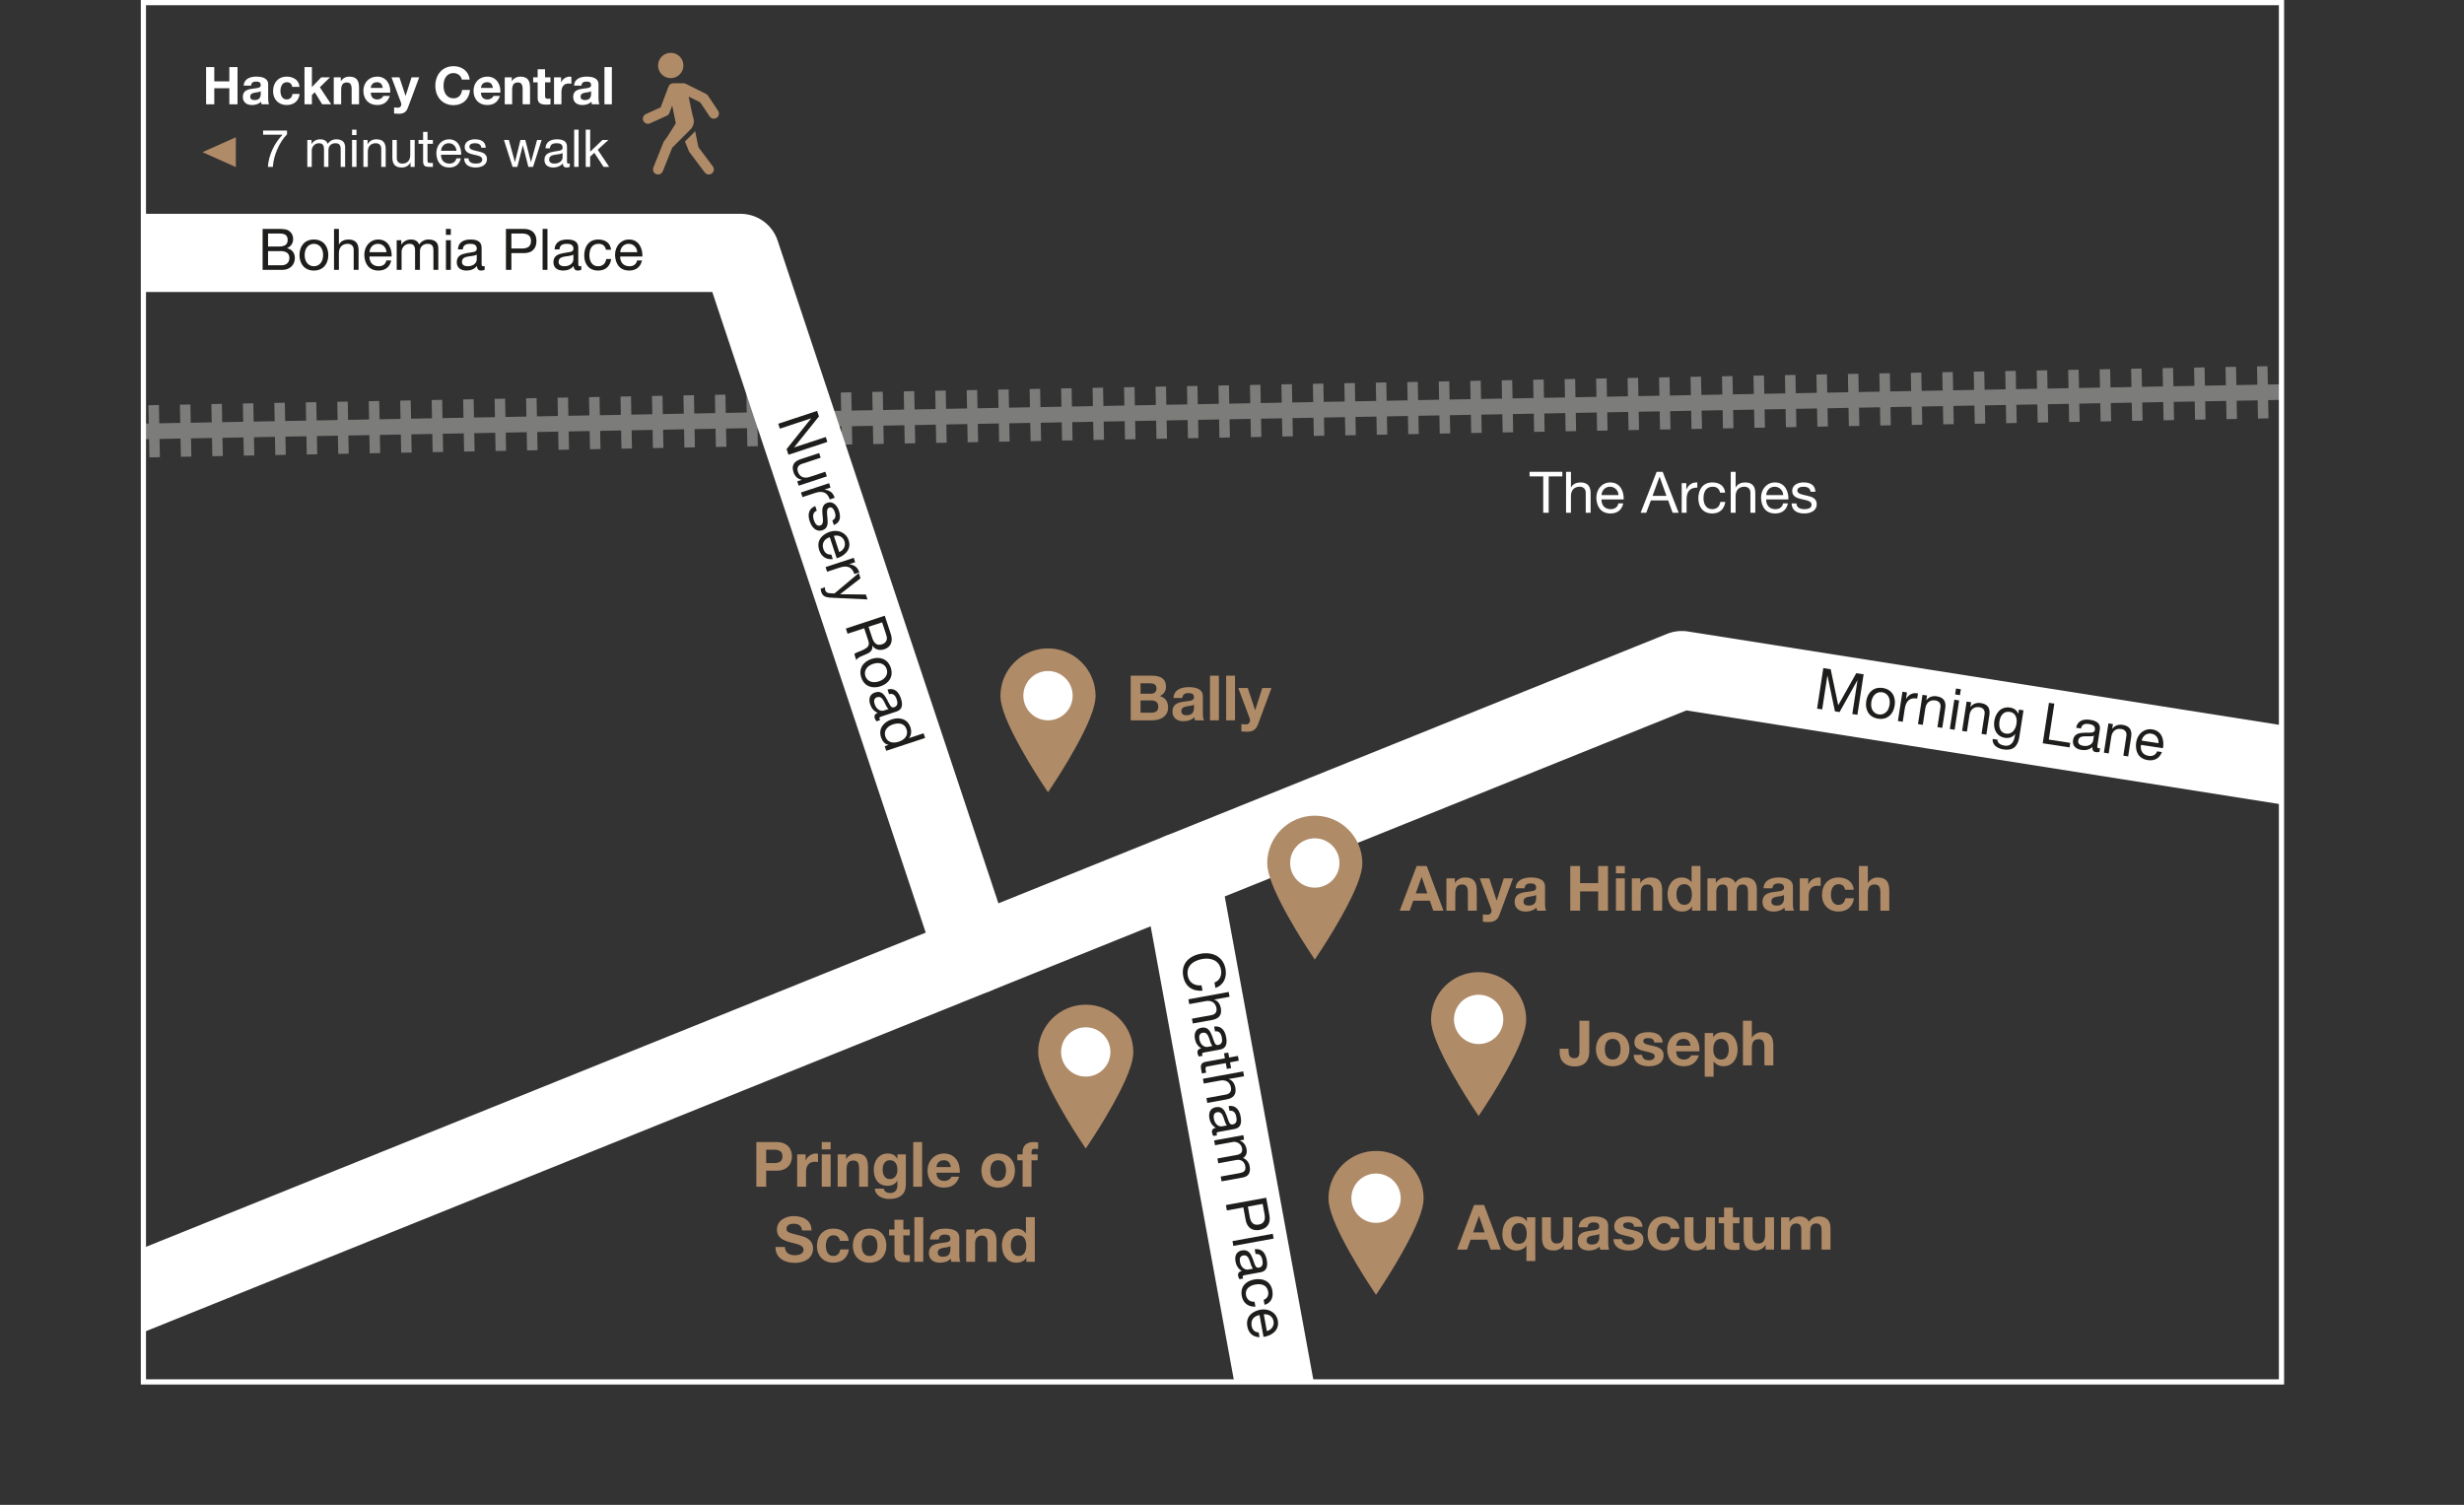<?xml version="1.0" encoding="utf-8"?>
<!-- Generator: Adobe Illustrator 16.0.4, SVG Export Plug-In . SVG Version: 6.00 Build 0)  -->
<!DOCTYPE svg PUBLIC "-//W3C//DTD SVG 1.1//EN" "http://www.w3.org/Graphics/SVG/1.1/DTD/svg11.dtd">
<svg version="1.1" id="Layer_1" xmlns="http://www.w3.org/2000/svg" xmlns:xlink="http://www.w3.org/1999/xlink" x="0px" y="0px"
	 width="472.5px" height="288.58px" viewBox="65.5 303.39 472.5 288.58" enable-background="new 65.5 303.39 472.5 288.58"
	 xml:space="preserve">
<rect x="65.5" y="303.39" width="472.5" height="288.58" fill="#333333" stroke="none"/>
<g id="Map">
	<g>
		<g>
			<defs>
				<rect id="SVGID_2_" x="93" y="303.89" width="410" height="264.5"/>
			</defs>
			<clipPath id="SVGID_3_">
				<use xlink:href="#SVGID_2_"  overflow="visible"/>
			</clipPath>
			<g clip-path="url(#SVGID_3_)">
				<g>
					<line fill="none" stroke="#7C7C7B" stroke-width="10" stroke-miterlimit="10" x1="83" y1="386.303" x2="84" y2="386.284"/>
					
						<line fill="none" stroke="#7C7C7B" stroke-width="10" stroke-miterlimit="10" stroke-dasharray="2.012,4.024" x1="88.022" y1="386.21" x2="514.488" y2="378.358"/>
					
						<line fill="none" stroke="#7C7C7B" stroke-width="10" stroke-miterlimit="10" x1="516.5" y1="378.321" x2="517.5" y2="378.303"/>
				</g>
			</g>
		</g>
		<g>
			<defs>
				<rect id="SVGID_4_" x="93" y="303.89" width="410" height="264.5"/>
			</defs>
			<clipPath id="SVGID_5_">
				<use xlink:href="#SVGID_4_"  overflow="visible"/>
			</clipPath>
			
				<line clip-path="url(#SVGID_5_)" fill="none" stroke="#7C7C7B" stroke-width="3" stroke-linecap="round" stroke-linejoin="round" stroke-miterlimit="10" x1="83" y1="386.303" x2="517.5" y2="378.303"/>
		</g>
		<g>
			<defs>
				<rect id="SVGID_6_" x="93" y="303.89" width="410" height="264.5"/>
			</defs>
			<clipPath id="SVGID_7_">
				<use xlink:href="#SVGID_6_"  overflow="visible"/>
			</clipPath>
			
				<polyline clip-path="url(#SVGID_7_)" fill="none" stroke="#FFFFFF" stroke-width="15" stroke-linecap="round" stroke-linejoin="round" stroke-miterlimit="10" points="
				86.5,553.39 388,431.89 530.5,454.39 			"/>
		</g>
		<g>
			<defs>
				<rect id="SVGID_8_" x="93" y="303.89" width="410" height="264.5"/>
			</defs>
			<clipPath id="SVGID_9_">
				<use xlink:href="#SVGID_8_"  overflow="visible"/>
			</clipPath>
			
				<polyline clip-path="url(#SVGID_9_)" fill="none" stroke="#FFFFFF" stroke-width="15" stroke-linecap="round" stroke-linejoin="round" stroke-miterlimit="10" points="
				252.363,486.55 207.5,351.89 73,351.889 			"/>
		</g>
		<g>
			<defs>
				<rect id="SVGID_10_" x="93" y="303.89" width="410" height="264.5"/>
			</defs>
			<clipPath id="SVGID_11_">
				<use xlink:href="#SVGID_10_"  overflow="visible"/>
			</clipPath>
			
				<line clip-path="url(#SVGID_11_)" fill="none" stroke="#FFFFFF" stroke-width="15" stroke-linecap="round" stroke-linejoin="round" stroke-miterlimit="10" x1="291.874" y1="470.626" x2="312.747" y2="584.47"/>
		</g>
		<g>
			<rect id="SVGID_1_" x="93" y="303.89" fill="none" stroke="#FFFFFF" stroke-miterlimit="10" width="410" height="264.5"/>
		</g>
	</g>
</g>
<g id="Labels">
	<g>
		<path fill="#1D1D1B" d="M115.858,347.285h2.851c0.691,0,1.604,0,2.079,0.286c0.517,0.309,0.924,0.869,0.924,1.64
			c0,0.836-0.44,1.463-1.166,1.76v0.022c0.968,0.198,1.496,0.924,1.496,1.893c0,1.154-0.825,2.255-2.389,2.255h-3.795V347.285z
			 M116.903,350.663h2.091c1.188,0,1.673-0.429,1.673-1.254c0-1.09-0.771-1.243-1.673-1.243h-2.091V350.663z M116.903,354.26h2.618
			c0.902,0,1.476-0.551,1.476-1.408c0-1.023-0.825-1.31-1.705-1.31h-2.389V354.26z"/>
		<path fill="#1D1D1B" d="M125.692,349.32c1.806,0,2.763,1.31,2.763,2.981c0,1.662-0.957,2.971-2.763,2.971
			c-1.804,0-2.761-1.309-2.761-2.971C122.932,350.629,123.889,349.32,125.692,349.32z M125.692,354.447
			c0.979,0,1.771-0.77,1.771-2.146c0-1.386-0.792-2.156-1.771-2.156c-0.979,0-1.771,0.771-1.771,2.156
			C123.921,353.677,124.714,354.447,125.692,354.447z"/>
		<path fill="#1D1D1B" d="M129.553,347.285h0.936v3.004h0.021c0.309-0.683,1.111-0.969,1.793-0.969c1.497,0,1.959,0.858,1.959,2.08
			v3.74h-0.936v-3.851c0-0.693-0.44-1.145-1.155-1.145c-1.133,0-1.684,0.76-1.684,1.782v3.213h-0.936L129.553,347.285
			L129.553,347.285z"/>
		<path fill="#1D1D1B" d="M140.521,353.335c-0.253,1.255-1.154,1.937-2.432,1.937c-1.814,0-2.673-1.254-2.729-2.992
			c0-1.705,1.122-2.96,2.674-2.96c2.014,0,2.63,1.882,2.573,3.257h-4.258c-0.032,0.99,0.528,1.87,1.771,1.87
			c0.771,0,1.31-0.374,1.475-1.111L140.521,353.335L140.521,353.335z M139.618,351.751c-0.044-0.891-0.716-1.606-1.64-1.606
			c-0.979,0-1.562,0.737-1.629,1.606H139.618z"/>
		<path fill="#1D1D1B" d="M141.576,349.453h0.88v0.836h0.021c0.418-0.639,1.057-0.969,1.837-0.969c0.693,0,1.331,0.275,1.562,0.969
			c0.385-0.605,1.056-0.969,1.782-0.969c1.133,0,1.893,0.474,1.893,1.65v4.17h-0.936v-3.729c0-0.704-0.188-1.266-1.102-1.266
			c-0.901,0-1.483,0.572-1.483,1.452v3.543h-0.937v-3.729c0-0.737-0.231-1.266-1.067-1.266c-1.11,0-1.518,1.023-1.518,1.452v3.543
			h-0.936v-5.687H141.576z"/>
		<path fill="#1D1D1B" d="M151.949,348.429h-0.937v-1.145h0.937V348.429z M151.014,349.453h0.937v5.688h-0.937V349.453z"/>
		<path fill="#1D1D1B" d="M158.439,355.118c-0.165,0.1-0.374,0.154-0.672,0.154c-0.482,0-0.792-0.264-0.792-0.88
			c-0.517,0.605-1.21,0.88-2.002,0.88c-1.034,0-1.881-0.462-1.881-1.595c0-1.287,0.957-1.562,1.925-1.75
			c1.034-0.197,1.914-0.132,1.914-0.836c0-0.813-0.671-0.946-1.265-0.946c-0.792,0-1.375,0.242-1.42,1.078h-0.936
			c0.056-1.408,1.146-1.903,2.409-1.903c1.023,0,2.135,0.231,2.135,1.562v2.927c0,0.439,0,0.638,0.297,0.638
			c0.077,0,0.165-0.011,0.286-0.055L158.439,355.118L158.439,355.118z M156.921,352.203c-0.363,0.264-1.067,0.275-1.694,0.385
			c-0.616,0.11-1.145,0.33-1.145,1.023c0,0.616,0.527,0.836,1.101,0.836c1.232,0,1.738-0.77,1.738-1.287V352.203z"/>
		<path fill="#1D1D1B" d="M162.52,347.285h3.443c1.562,0,2.409,0.869,2.409,2.321s-0.848,2.333-2.409,2.321h-2.398v3.213h-1.045
			V347.285z M163.564,351.047h2.046c1.179,0.011,1.718-0.506,1.718-1.441s-0.539-1.44-1.718-1.44h-2.046V351.047z"/>
		<path fill="#1D1D1B" d="M169.548,347.285h0.936v7.855h-0.936V347.285z"/>
		<path fill="#1D1D1B" d="M176.975,355.118c-0.165,0.1-0.374,0.154-0.672,0.154c-0.483,0-0.792-0.264-0.792-0.88
			c-0.517,0.605-1.21,0.88-2.002,0.88c-1.034,0-1.881-0.462-1.881-1.595c0-1.287,0.957-1.562,1.925-1.75
			c1.034-0.197,1.914-0.132,1.914-0.836c0-0.813-0.671-0.946-1.265-0.946c-0.792,0-1.375,0.242-1.42,1.078h-0.936
			c0.055-1.408,1.146-1.903,2.409-1.903c1.022,0,2.135,0.231,2.135,1.562v2.927c0,0.439,0,0.638,0.297,0.638
			c0.077,0,0.165-0.011,0.286-0.055L176.975,355.118L176.975,355.118z M175.456,352.203c-0.363,0.264-1.067,0.275-1.694,0.385
			c-0.616,0.11-1.145,0.33-1.145,1.023c0,0.616,0.527,0.836,1.101,0.836c1.232,0,1.738-0.77,1.738-1.287V352.203z"/>
		<path fill="#1D1D1B" d="M181.703,351.279c-0.144-0.715-0.639-1.134-1.408-1.134c-1.354,0-1.771,1.067-1.771,2.223
			c0,1.045,0.475,2.079,1.662,2.079c0.901,0,1.44-0.527,1.562-1.386h0.957c-0.209,1.386-1.078,2.211-2.509,2.211
			c-1.737,0-2.661-1.21-2.661-2.904c0-1.705,0.88-3.048,2.684-3.048c1.287,0,2.321,0.605,2.454,1.959H181.703L181.703,351.279z"/>
		<path fill="#1D1D1B" d="M188.601,353.335c-0.253,1.255-1.155,1.937-2.432,1.937c-1.814,0-2.673-1.254-2.729-2.992
			c0-1.705,1.122-2.96,2.673-2.96c2.015,0,2.631,1.882,2.574,3.257h-4.258c-0.032,0.99,0.528,1.87,1.771,1.87
			c0.771,0,1.31-0.374,1.475-1.111L188.601,353.335L188.601,353.335z M187.698,351.751c-0.044-0.891-0.715-1.606-1.639-1.606
			c-0.979,0-1.562,0.737-1.629,1.606H187.698z"/>
	</g>
	<g>
		<path fill="#1D1D1B" d="M222.193,382.187l0.35,1.055l-4.752,5.926l0.007,0.021l6.049-1.997l0.312,0.939l-7.46,2.463l-0.358-1.086
			l4.698-5.873l-0.008-0.021l-5.984,1.977l-0.312-0.94L222.193,382.187z"/>
		<path fill="#1D1D1B" d="M218.657,396.527l-0.276-0.837l0.855-0.282l-0.006-0.021c-0.793-0.156-1.307-0.658-1.562-1.432
			c-0.469-1.42,0.202-2.128,1.359-2.511l3.553-1.173l0.294,0.889l-3.656,1.207c-0.658,0.217-0.948,0.776-0.724,1.455
			c0.354,1.076,1.249,1.36,2.22,1.04l3.05-1.008l0.293,0.889L218.657,396.527z"/>
		<path fill="#1D1D1B" d="M224.488,396.048l0.276,0.835l-1.139,0.377l0.007,0.021c1.009,0.142,1.634,0.596,1.92,1.566l-0.939,0.311
			c-0.473-1.431-1.46-1.684-2.828-1.231l-2.402,0.793l-0.293-0.889L224.488,396.048z"/>
		<path fill="#1D1D1B" d="M222.128,401.323c-0.783,0.294-0.807,1.065-0.564,1.797c0.184,0.554,0.558,1.265,1.235,1.04
			c0.688-0.228,0.515-1.143,0.42-2.097c-0.091-0.942-0.092-1.928,0.942-2.269c1.086-0.359,1.892,0.568,2.2,1.508
			c0.395,1.192,0.331,2.267-0.961,2.774l-0.293-0.888c0.669-0.29,0.689-0.969,0.496-1.555c-0.176-0.532-0.524-1.101-1.068-0.921
			c-0.638,0.211-0.433,1.186-0.357,2.076c0.095,0.954,0.093,1.928-0.952,2.272c-1.285,0.425-2.1-0.64-2.462-1.736
			c-0.399-1.211-0.247-2.397,1.072-2.892L222.128,401.323z"/>
		<path fill="#1D1D1B" d="M225.206,410.605c-1.271,0.153-2.201-0.489-2.603-1.701c-0.568-1.724,0.354-2.932,1.986-3.528
			c1.619-0.535,3.162,0.137,3.647,1.609c0.632,1.912-0.962,3.088-2.284,3.466l-1.335-4.043c-0.951,0.28-1.61,1.089-1.222,2.269
			c0.242,0.732,0.767,1.126,1.519,1.052L225.206,410.605z M226.427,409.252c0.832-0.322,1.301-1.184,1.011-2.061
			c-0.307-0.93-1.188-1.252-2.036-1.043L226.427,409.252z"/>
		<path fill="#1D1D1B" d="M229.213,410.359l0.275,0.835l-1.139,0.377l0.007,0.021c1.01,0.142,1.635,0.596,1.92,1.566l-0.938,0.311
			c-0.474-1.432-1.46-1.685-2.829-1.232l-2.402,0.793l-0.293-0.888L229.213,410.359z"/>
		<path fill="#1D1D1B" d="M224.952,418.01c-1.189-0.059-1.697-0.297-1.959-1.091c-0.069-0.208-0.117-0.425-0.11-0.647l0.814-0.27
			c0.005,0.186-0.011,0.387,0.049,0.564c0.121,0.365,0.362,0.506,0.73,0.569l1.041,0.062l4.662-3.915l0.332,1.003l-3.896,3.036
			l0.007,0.021l4.918,0.056l0.311,0.94L224.952,418.01z"/>
		<path fill="#1D1D1B" d="M235.163,421.46l1.158,3.51c0.463,1.4-0.015,2.521-1.204,2.912c-0.899,0.297-1.771,0.146-2.319-0.67
			l-0.021,0.006c0.119,0.924-0.46,1.312-1.167,1.625c-0.71,0.307-1.539,0.531-1.913,1.119l-0.365-1.107
			c0.21-0.383,1.064-0.49,1.749-0.879c0.695-0.346,1.254-0.727,0.937-1.688l-0.8-2.424l-3.188,1.051l-0.326-0.992L235.163,421.46z
			 M232.736,425.658c0.308,0.93,0.81,1.645,1.896,1.285c0.73-0.242,1.143-0.818,0.836-1.746l-0.814-2.469l-2.602,0.859
			L232.736,425.658z"/>
		<path fill="#1D1D1B" d="M236.314,431.437c0.566,1.715-0.377,3.033-1.965,3.559c-1.578,0.52-3.121,0.021-3.687-1.691
			s0.377-3.031,1.955-3.553C234.205,429.226,235.748,429.724,236.314,431.437z M231.446,433.044c0.308,0.93,1.286,1.441,2.593,1.01
			c1.315-0.436,1.8-1.428,1.492-2.357c-0.307-0.93-1.287-1.439-2.603-1.006C231.621,431.123,231.139,432.117,231.446,433.044z"/>
		<path fill="#1D1D1B" d="M233.599,441.707c-0.146-0.125-0.264-0.307-0.356-0.59c-0.152-0.459,0.002-0.834,0.587-1.027
			c-0.737-0.301-1.216-0.873-1.463-1.625c-0.325-0.982-0.151-1.932,0.924-2.285c1.223-0.404,1.784,0.418,2.266,1.277
			c0.512,0.92,0.727,1.777,1.395,1.557c0.771-0.256,0.688-0.934,0.503-1.498c-0.249-0.752-0.661-1.229-1.471-1.01l-0.293-0.889
			c1.354-0.391,2.166,0.49,2.562,1.689c0.321,0.973,0.45,2.102-0.813,2.52l-2.778,0.918c-0.418,0.137-0.605,0.199-0.514,0.48
			c0.024,0.072,0.062,0.152,0.143,0.254L233.599,441.707z M235.891,439.349c-0.365-0.262-0.596-0.926-0.896-1.486
			c-0.299-0.553-0.673-0.982-1.33-0.768c-0.586,0.193-0.628,0.766-0.449,1.309c0.387,1.17,1.276,1.41,1.768,1.246L235.891,439.349z"
			/>
		<path fill="#1D1D1B" d="M235.444,447.365l-0.293-0.891l0.731-0.24l-0.007-0.02c-0.693-0.098-1.182-0.699-1.426-1.441
			c-0.549-1.66,0.494-2.922,2.021-3.424c1.525-0.504,3.079-0.113,3.625,1.535c0.183,0.555,0.236,1.418-0.27,2.025l0.007,0.02
			l2.778-0.918l0.293,0.891L235.444,447.365z M235.274,444.638c0.395,1.191,1.569,1.312,2.582,0.98
			c1.065-0.354,1.891-1.158,1.486-2.379c-0.4-1.213-1.57-1.279-2.625-0.932C235.704,442.642,234.895,443.492,235.274,444.638z"/>
	</g>
	<g>
		<path fill="#1D1D1B" d="M298.386,491.806c1.052-0.414,1.444-1.393,1.25-2.463c-0.335-1.84-1.993-2.344-3.605-2.049
			c-1.765,0.32-3.094,1.369-2.757,3.219c0.246,1.354,1.341,1.959,2.637,1.824l0.188,1.027c-1.962,0.156-3.35-0.832-3.706-2.779
			c-0.438-2.404,1.125-3.896,3.375-4.307c2.24-0.408,4.302,0.535,4.736,2.916c0.294,1.613-0.329,3.102-1.931,3.641L298.386,491.806z
			"/>
		<path fill="#1D1D1B" d="M301.116,493.611l0.168,0.922l-2.955,0.539l0.005,0.02c0.728,0.184,1.151,0.92,1.274,1.592
			c0.269,1.473-0.494,2.08-1.695,2.301l-3.68,0.67l-0.168-0.92l3.788-0.691c0.682-0.123,1.047-0.637,0.918-1.342
			c-0.203-1.113-1.049-1.52-2.055-1.336l-3.16,0.576l-0.168-0.92L301.116,493.611z"/>
		<path fill="#1D1D1B" d="M295.412,505.992c-0.127-0.146-0.219-0.342-0.272-0.635c-0.086-0.477,0.117-0.826,0.723-0.938
			c-0.688-0.398-1.082-1.033-1.224-1.811c-0.185-1.02,0.117-1.934,1.231-2.137c1.267-0.23,1.709,0.66,2.066,1.578
			c0.379,0.982,0.473,1.861,1.165,1.734c0.801-0.146,0.812-0.83,0.705-1.414c-0.143-0.779-0.485-1.311-1.315-1.203l-0.168-0.92
			c1.396-0.199,2.078,0.785,2.306,2.029c0.184,1.006,0.154,2.141-1.154,2.379l-2.879,0.525c-0.433,0.078-0.628,0.113-0.575,0.406
			c0.015,0.076,0.041,0.16,0.105,0.271L295.412,505.992z M298.008,503.972c-0.325-0.309-0.463-1-0.683-1.596
			c-0.22-0.588-0.529-1.068-1.213-0.943c-0.605,0.111-0.728,0.67-0.625,1.232c0.222,1.213,1.068,1.572,1.578,1.479L298.008,503.972z
			"/>
		<path fill="#1D1D1B" d="M301.373,507.107l0.203,1.113l-0.812,0.148l-0.203-1.115l-3.474,0.633
			c-0.422,0.076-0.478,0.209-0.372,0.783l0.077,0.422l-0.812,0.148l-0.128-0.703c-0.173-0.953-0.048-1.367,0.98-1.555l3.561-0.648
			l-0.174-0.953l0.812-0.146l0.174,0.951l1.679-0.305l0.168,0.918L301.373,507.107z"/>
		<path fill="#1D1D1B" d="M303.896,508.847l0.167,0.922l-2.955,0.537l0.004,0.021c0.729,0.182,1.152,0.92,1.275,1.592
			c0.268,1.473-0.494,2.08-1.695,2.299l-3.679,0.672l-0.168-0.922l3.789-0.689c0.682-0.123,1.047-0.639,0.918-1.342
			c-0.203-1.113-1.049-1.52-2.056-1.336l-3.16,0.576l-0.167-0.92L303.896,508.847z"/>
		<path fill="#1D1D1B" d="M298.189,521.228c-0.127-0.146-0.218-0.342-0.271-0.635c-0.087-0.475,0.115-0.826,0.723-0.938
			c-0.688-0.398-1.082-1.031-1.224-1.811c-0.186-1.018,0.117-1.934,1.23-2.137c1.267-0.232,1.709,0.66,2.067,1.578
			c0.379,0.982,0.473,1.861,1.165,1.732c0.801-0.145,0.812-0.828,0.704-1.412c-0.142-0.779-0.484-1.311-1.314-1.203l-0.168-0.92
			c1.395-0.199,2.078,0.783,2.305,2.027c0.185,1.008,0.155,2.143-1.153,2.381l-2.88,0.525c-0.433,0.078-0.628,0.113-0.573,0.406
			c0.014,0.076,0.04,0.16,0.104,0.271L298.189,521.228z M300.784,519.21c-0.323-0.311-0.463-1-0.683-1.598
			c-0.219-0.586-0.529-1.066-1.212-0.943c-0.606,0.111-0.729,0.67-0.625,1.232c0.221,1.213,1.067,1.572,1.578,1.479L300.784,519.21z
			"/>
		<path fill="#1D1D1B" d="M303.918,521.066l0.157,0.863l-0.821,0.15l0.004,0.021c0.704,0.297,1.143,0.865,1.281,1.635
			c0.124,0.682-0.03,1.357-0.673,1.711c0.665,0.27,1.144,0.863,1.273,1.58c0.203,1.113-0.127,1.945-1.285,2.156l-4.102,0.748
			l-0.168-0.922l3.669-0.668c0.691-0.127,1.212-0.412,1.048-1.309c-0.162-0.889-0.83-1.359-1.695-1.201l-3.484,0.635l-0.168-0.92
			l3.669-0.668c0.727-0.133,1.203-0.455,1.055-1.277c-0.199-1.094-1.279-1.309-1.701-1.232l-3.485,0.637l-0.168-0.922
			L303.918,521.066z"/>
		<path fill="#1D1D1B" d="M308.31,533.068l0.618,3.387c0.278,1.539-0.423,2.527-1.853,2.787c-1.429,0.26-2.446-0.414-2.717-1.953
			l-0.43-2.359l-3.16,0.576l-0.188-1.029L308.31,533.068z M304.796,534.769l0.366,2.014c0.2,1.162,0.806,1.6,1.727,1.432
			c0.919-0.168,1.32-0.789,1.108-1.947l-0.366-2.014L304.796,534.769z"/>
		<path fill="#1D1D1B" d="M309.57,539.982l0.168,0.92l-7.729,1.408l-0.167-0.92L309.57,539.982z"/>
		<path fill="#1D1D1B" d="M303.195,548.693c-0.127-0.146-0.219-0.342-0.271-0.635c-0.087-0.477,0.117-0.824,0.723-0.938
			c-0.688-0.398-1.082-1.031-1.224-1.812c-0.187-1.018,0.115-1.934,1.23-2.137c1.267-0.229,1.708,0.662,2.066,1.58
			c0.38,0.982,0.473,1.859,1.166,1.734c0.801-0.146,0.811-0.83,0.704-1.414c-0.143-0.779-0.484-1.311-1.315-1.203l-0.167-0.92
			c1.396-0.199,2.077,0.783,2.304,2.027c0.185,1.008,0.155,2.143-1.153,2.381l-2.879,0.523c-0.434,0.08-0.628,0.115-0.574,0.406
			c0.014,0.076,0.04,0.162,0.104,0.271L303.195,548.693z M305.79,546.675c-0.323-0.311-0.463-1.002-0.682-1.598
			c-0.22-0.588-0.53-1.066-1.213-0.943c-0.606,0.111-0.728,0.67-0.625,1.232c0.221,1.213,1.068,1.572,1.578,1.479L305.79,546.675z"
			/>
		<path fill="#1D1D1B" d="M307.821,552.658c0.677-0.27,1.001-0.832,0.862-1.59c-0.242-1.33-1.368-1.553-2.504-1.346
			c-1.028,0.189-1.961,0.842-1.748,2.01c0.162,0.887,0.777,1.322,1.644,1.287l0.171,0.941c-1.399,0.043-2.366-0.664-2.624-2.07
			c-0.312-1.711,0.714-2.836,2.381-3.141c1.677-0.305,3.155,0.32,3.479,2.094c0.231,1.268-0.18,2.393-1.487,2.768L307.821,552.658z"
			/>
		<path fill="#1D1D1B" d="M307.033,559.81c-1.278-0.023-2.111-0.789-2.341-2.045c-0.326-1.783,0.754-2.854,2.454-3.219
			c1.678-0.307,3.113,0.572,3.392,2.098c0.361,1.982-1.381,2.926-2.741,3.117l-0.765-4.188c-0.979,0.145-1.746,0.854-1.521,2.078
			c0.138,0.758,0.603,1.221,1.357,1.252L307.033,559.81z M308.43,558.638c0.869-0.203,1.453-0.99,1.287-1.898
			c-0.176-0.963-1.005-1.404-1.873-1.314L308.43,558.638z"/>
	</g>
	<g>
		<path fill="#FFFFFF" d="M361.432,394.747h-2.617v-0.881h6.281v0.881h-2.618v6.975h-1.046V394.747z"/>
		<path fill="#FFFFFF" d="M365.811,393.866h0.936v3.004h0.021c0.309-0.683,1.111-0.969,1.793-0.969c1.496,0,1.959,0.858,1.959,2.08
			v3.74h-0.936v-3.851c0-0.693-0.441-1.145-1.156-1.145c-1.133,0-1.683,0.76-1.683,1.782v3.213h-0.936L365.811,393.866
			L365.811,393.866z"/>
		<path fill="#FFFFFF" d="M376.777,399.917c-0.252,1.255-1.154,1.937-2.432,1.937c-1.814,0-2.672-1.254-2.728-2.992
			c0-1.705,1.121-2.96,2.672-2.96c2.015,0,2.632,1.882,2.574,3.257h-4.258c-0.031,0.99,0.529,1.87,1.771,1.87
			c0.771,0,1.311-0.374,1.475-1.111L376.777,399.917L376.777,399.917z M375.875,398.333c-0.044-0.891-0.716-1.606-1.64-1.606
			c-0.979,0-1.562,0.737-1.629,1.606H375.875z"/>
		<path fill="#FFFFFF" d="M383.18,393.866h1.154l3.069,7.855h-1.156l-0.856-2.365h-3.322l-0.881,2.365h-1.078L383.18,393.866z
			 M382.398,398.476h2.662l-1.309-3.664h-0.021L382.398,398.476z"/>
		<path fill="#FFFFFF" d="M387.986,396.034h0.879v1.199h0.023c0.451-0.913,1.078-1.364,2.09-1.332v0.99
			c-1.508,0-2.057,0.858-2.057,2.3v2.53h-0.937L387.986,396.034L387.986,396.034z"/>
		<path fill="#FFFFFF" d="M395.346,397.86c-0.144-0.715-0.64-1.134-1.408-1.134c-1.354,0-1.771,1.067-1.771,2.223
			c0,1.045,0.473,2.079,1.661,2.079c0.9,0,1.439-0.527,1.562-1.386h0.957c-0.209,1.386-1.078,2.211-2.508,2.211
			c-1.738,0-2.662-1.21-2.662-2.904c0-1.705,0.881-3.048,2.684-3.048c1.287,0,2.322,0.605,2.455,1.959H395.346L395.346,397.86z"/>
		<path fill="#FFFFFF" d="M397.391,393.866h0.936v3.004h0.021c0.309-0.683,1.111-0.969,1.793-0.969c1.498,0,1.959,0.858,1.959,2.08
			v3.74h-0.937v-3.851c0-0.693-0.438-1.145-1.153-1.145c-1.133,0-1.685,0.76-1.685,1.782v3.213h-0.936L397.391,393.866
			L397.391,393.866z"/>
		<path fill="#FFFFFF" d="M408.357,399.917c-0.252,1.255-1.154,1.937-2.432,1.937c-1.814,0-2.672-1.254-2.728-2.992
			c0-1.705,1.121-2.96,2.672-2.96c2.015,0,2.632,1.882,2.574,3.257h-4.258c-0.031,0.99,0.529,1.87,1.771,1.87
			c0.771,0,1.312-0.374,1.476-1.111L408.357,399.917L408.357,399.917z M407.454,398.333c-0.043-0.891-0.715-1.606-1.639-1.606
			c-0.979,0-1.562,0.737-1.629,1.606H407.454z"/>
		<path fill="#FFFFFF" d="M409.986,399.928c0.033,0.836,0.758,1.1,1.529,1.1c0.582,0,1.375-0.132,1.375-0.847
			c0-0.727-0.924-0.848-1.859-1.057c-0.924-0.209-1.858-0.517-1.858-1.605c0-1.145,1.133-1.618,2.123-1.618
			c1.254,0,2.256,0.396,2.332,1.783h-0.937c-0.063-0.727-0.703-0.958-1.32-0.958c-0.561,0-1.209,0.154-1.209,0.727
			c0,0.671,0.99,0.781,1.859,0.99c0.936,0.209,1.859,0.517,1.859,1.617c0,1.354-1.267,1.793-2.423,1.793
			c-1.274,0-2.354-0.517-2.407-1.925L409.986,399.928L409.986,399.928z"/>
	</g>
	<g>
		<path fill="#B08B68" d="M282.327,432.958h4.029c1.631,0,2.734,0.529,2.734,2.123c0,0.84-0.42,1.428-1.163,1.787
			c1.043,0.301,1.571,1.104,1.571,2.172c0,1.738-1.477,2.48-3.022,2.48h-4.149V432.958L282.327,432.958z M284.211,436.425h1.906
			c0.659,0,1.15-0.301,1.15-1.02c0-0.816-0.623-0.982-1.295-0.982h-1.763L284.211,436.425L284.211,436.425z M284.211,440.06h2.015
			c0.743,0,1.392-0.24,1.392-1.129c0-0.875-0.553-1.223-1.354-1.223h-2.051L284.211,440.06L284.211,440.06z"/>
		<path fill="#B08B68" d="M290.523,437.228c0.098-1.594,1.523-2.072,2.915-2.072c1.235,0,2.724,0.273,2.724,1.762v3.227
			c0,0.564,0.06,1.129,0.216,1.381h-1.729c-0.06-0.191-0.106-0.396-0.12-0.602c-0.538,0.564-1.33,0.77-2.086,0.77
			c-1.176,0-2.11-0.59-2.11-1.859c0-1.404,1.056-1.738,2.11-1.883c1.043-0.156,2.016-0.121,2.016-0.816
			c0-0.73-0.504-0.84-1.104-0.84c-0.646,0-1.066,0.266-1.128,0.938h-1.703V437.228z M294.458,438.49
			c-0.288,0.252-0.889,0.264-1.415,0.357c-0.528,0.109-1.008,0.289-1.008,0.912c0,0.637,0.49,0.791,1.043,0.791
			c1.332,0,1.38-1.055,1.38-1.426V438.49z"/>
		<path fill="#B08B68" d="M297.531,432.958h1.703v8.564h-1.703V432.958z"/>
		<path fill="#B08B68" d="M300.627,432.958h1.702v8.564h-1.702V432.958z"/>
		<path fill="#B08B68" d="M306.733,442.302c-0.372,0.996-0.96,1.402-2.135,1.402c-0.348,0-0.695-0.023-1.044-0.061v-1.402
			c0.324,0.023,0.66,0.072,0.996,0.061c0.588-0.061,0.778-0.672,0.588-1.164l-2.185-5.814h1.823l1.403,4.244h0.023l1.354-4.244
			h1.764L306.733,442.302z"/>
	</g>
	<g>
		<path fill="#B08B68" d="M337.165,469.458h1.933l3.202,8.564h-1.955l-0.647-1.908h-3.203l-0.671,1.908h-1.907L337.165,469.458z
			 M336.986,474.712h2.219l-1.079-3.143h-0.023L336.986,474.712z"/>
		<path fill="#B08B68" d="M342.866,471.824h1.619v0.861h0.036c0.432-0.693,1.176-1.029,1.895-1.029c1.812,0,2.269,1.02,2.269,2.555
			v3.812h-1.703v-3.502c0-1.02-0.3-1.523-1.092-1.523c-0.924,0-1.319,0.516-1.319,1.775v3.25h-1.703L342.866,471.824
			L342.866,471.824z"/>
		<path fill="#B08B68" d="M353.041,478.802c-0.371,0.996-0.96,1.402-2.135,1.402c-0.348,0-0.694-0.023-1.044-0.061v-1.402
			c0.324,0.023,0.66,0.072,0.996,0.061c0.588-0.061,0.779-0.672,0.588-1.164l-2.184-5.814h1.823l1.402,4.244h0.024l1.354-4.244
			h1.765L353.041,478.802z"/>
		<path fill="#B08B68" d="M356.139,473.728c0.097-1.594,1.522-2.072,2.915-2.072c1.234,0,2.723,0.273,2.723,1.762v3.227
			c0,0.564,0.061,1.129,0.216,1.381h-1.728c-0.061-0.191-0.107-0.396-0.12-0.602c-0.539,0.564-1.331,0.77-2.086,0.77
			c-1.176,0-2.111-0.59-2.111-1.859c0-1.404,1.057-1.738,2.111-1.883c1.043-0.156,2.015-0.121,2.015-0.816
			c0-0.73-0.504-0.84-1.104-0.84c-0.647,0-1.067,0.266-1.128,0.938h-1.703V473.728z M360.073,474.99
			c-0.288,0.252-0.888,0.264-1.415,0.357c-0.527,0.109-1.008,0.289-1.008,0.912c0,0.637,0.491,0.791,1.043,0.791
			c1.332,0,1.38-1.055,1.38-1.426V474.99z"/>
		<path fill="#B08B68" d="M366.615,469.458h1.884v3.287h3.467v-3.287h1.883v8.564h-1.883v-3.695h-3.467v3.695h-1.884V469.458z"/>
		<path fill="#B08B68" d="M377.077,470.863h-1.702v-1.402h1.702V470.863z M375.375,471.824h1.702v6.199h-1.702V471.824z"/>
		<path fill="#B08B68" d="M378.423,471.824h1.618v0.861h0.036c0.433-0.693,1.177-1.029,1.896-1.029c1.812,0,2.268,1.02,2.268,2.555
			v3.812h-1.703v-3.502c0-1.02-0.3-1.523-1.092-1.523c-0.924,0-1.318,0.516-1.318,1.775v3.25h-1.703L378.423,471.824
			L378.423,471.824z"/>
		<path fill="#B08B68" d="M389.965,477.232h-0.024c-0.396,0.672-1.091,0.959-1.883,0.959c-1.871,0-2.782-1.607-2.782-3.322
			c0-1.666,0.924-3.213,2.746-3.213c0.732,0,1.451,0.311,1.835,0.922h0.024v-3.117h1.703v8.562h-1.619V477.232z M388.478,472.937
			c-1.115,0-1.499,0.961-1.499,1.98c0,0.971,0.443,1.99,1.499,1.99c1.128,0,1.463-0.982,1.463-2.002
			C389.94,473.898,389.58,472.937,388.478,472.937z"/>
		<path fill="#B08B68" d="M392.919,471.824h1.606v0.838h0.024c0.442-0.635,1.091-1.006,1.895-1.006c0.779,0,1.477,0.287,1.812,1.029
			c0.359-0.539,1.008-1.029,1.871-1.029c1.318,0,2.268,0.609,2.268,2.219v4.148h-1.703v-3.514c0-0.828-0.072-1.512-1.044-1.512
			c-0.959,0-1.14,0.791-1.14,1.57v3.455h-1.703v-3.48c0-0.719,0.049-1.547-1.031-1.547c-0.336,0-1.151,0.217-1.151,1.428v3.6h-1.702
			L392.919,471.824L392.919,471.824z"/>
		<path fill="#B08B68" d="M403.672,473.728c0.096-1.594,1.521-2.072,2.914-2.072c1.234,0,2.723,0.273,2.723,1.762v3.227
			c0,0.564,0.06,1.129,0.216,1.381h-1.728c-0.061-0.191-0.107-0.396-0.12-0.602c-0.539,0.564-1.331,0.77-2.087,0.77
			c-1.176,0-2.11-0.59-2.11-1.859c0-1.404,1.056-1.738,2.11-1.883c1.044-0.156,2.016-0.121,2.016-0.816
			c0-0.73-0.504-0.84-1.104-0.84c-0.647,0-1.067,0.266-1.129,0.938h-1.701V473.728z M407.605,474.99
			c-0.288,0.252-0.888,0.264-1.415,0.357c-0.528,0.109-1.008,0.289-1.008,0.912c0,0.637,0.491,0.791,1.043,0.791
			c1.332,0,1.38-1.055,1.38-1.426V474.99z"/>
		<path fill="#B08B68" d="M410.631,471.824h1.619v1.15h0.023c0.312-0.779,1.151-1.318,1.979-1.318c0.119,0,0.264,0.021,0.372,0.059
			v1.584c-0.156-0.037-0.408-0.061-0.611-0.061c-1.248,0-1.68,0.898-1.68,1.99v2.795h-1.703V471.824z"/>
		<path fill="#B08B68" d="M419.305,474.005c-0.107-0.697-0.552-1.066-1.259-1.066c-1.093,0-1.451,1.104-1.451,2.014
			c0,0.889,0.348,1.955,1.415,1.955c0.791,0,1.247-0.504,1.354-1.26h1.644c-0.216,1.645-1.355,2.543-2.986,2.543
			c-1.871,0-3.13-1.318-3.13-3.18c0-1.93,1.151-3.355,3.166-3.355c1.463,0,2.807,0.768,2.914,2.35H419.305L419.305,474.005z"/>
		<path fill="#B08B68" d="M421.971,469.458h1.703v3.227h0.036c0.432-0.693,1.176-1.029,1.811-1.029c1.812,0,2.268,1.02,2.268,2.555
			v3.812h-1.702v-3.502c0-1.02-0.301-1.523-1.093-1.523c-0.924,0-1.318,0.516-1.318,1.775v3.25h-1.703L421.971,469.458
			L421.971,469.458z"/>
	</g>
	<g>
		<path fill="#B08B68" d="M370.258,504.99c0,1.104-0.299,2.902-2.854,2.902c-1.428,0-2.817-0.779-2.817-2.65v-0.744h1.702v0.385
			c0,0.828,0.203,1.428,1.091,1.428c0.996,0,0.996-0.805,0.996-1.402v-5.781h1.883V504.99z"/>
		<path fill="#B08B68" d="M374.747,501.32c1.955,0,3.214,1.295,3.214,3.273c0,1.967-1.259,3.264-3.214,3.264
			c-1.942,0-3.202-1.297-3.202-3.264C371.545,502.615,372.805,501.32,374.747,501.32z M374.747,506.574
			c1.162,0,1.511-0.996,1.511-1.98c0-0.994-0.349-1.99-1.511-1.99c-1.151,0-1.5,0.996-1.5,1.99
			C373.247,505.578,373.596,506.574,374.747,506.574z"/>
		<path fill="#B08B68" d="M380.389,505.673c0.012,0.742,0.635,1.043,1.307,1.043c0.492,0,1.115-0.191,1.115-0.791
			c0-0.516-0.707-0.697-1.93-0.961c-0.984-0.215-1.968-0.562-1.968-1.654c0-1.584,1.367-1.99,2.697-1.99
			c1.355,0,2.604,0.455,2.734,1.979h-1.619c-0.047-0.658-0.551-0.84-1.162-0.84c-0.385,0-0.949,0.072-0.949,0.576
			c0,0.611,0.961,0.695,1.933,0.924c0.996,0.229,1.967,0.588,1.967,1.738c0,1.633-1.414,2.16-2.83,2.16
			c-1.439,0-2.842-0.541-2.914-2.184H380.389L380.389,505.673z"/>
		<path fill="#B08B68" d="M386.915,505.001c0.048,1.078,0.576,1.57,1.523,1.57c0.684,0,1.234-0.42,1.342-0.805h1.5
			c-0.479,1.465-1.5,2.088-2.901,2.088c-1.955,0-3.166-1.344-3.166-3.264c0-1.857,1.282-3.271,3.166-3.271
			c2.11,0,3.131,1.773,3.01,3.682H386.915L386.915,505.001z M389.686,503.921c-0.156-0.863-0.527-1.318-1.355-1.318
			c-1.077,0-1.391,0.84-1.414,1.318H389.686z"/>
		<path fill="#B08B68" d="M392.4,501.488h1.619v0.791h0.025c0.405-0.658,1.077-0.959,1.846-0.959c1.942,0,2.817,1.57,2.817,3.334
			c0,1.654-0.909,3.203-2.723,3.203c-0.742,0-1.451-0.324-1.856-0.938h-0.025v2.951H392.4V501.488z M397.006,504.607
			c0-0.984-0.396-2.004-1.486-2.004c-1.115,0-1.475,0.994-1.475,2.004c0,1.006,0.383,1.967,1.485,1.967
			C396.646,506.574,397.006,505.613,397.006,504.607z"/>
		<path fill="#B08B68" d="M399.732,499.125h1.703v3.227h0.037c0.432-0.693,1.176-1.029,1.811-1.029c1.812,0,2.269,1.02,2.269,2.555
			v3.812h-1.703v-3.502c0-1.02-0.301-1.523-1.092-1.523c-0.925,0-1.32,0.516-1.32,1.775v3.25h-1.703L399.732,499.125
			L399.732,499.125z"/>
	</g>
	<g>
		<path fill="#B08B68" d="M348.165,534.458h1.933l3.202,8.562h-1.955l-0.647-1.906h-3.203l-0.671,1.906h-1.907L348.165,534.458z
			 M347.986,539.712h2.219l-1.079-3.143h-0.023L347.986,539.712z"/>
		<path fill="#B08B68" d="M359.911,545.207h-1.702v-2.963h-0.024c-0.396,0.672-1.211,0.947-1.954,0.947
			c-1.14,0-2.627-0.826-2.627-3.227c0-1.703,0.899-3.311,2.782-3.311c0.768,0,1.499,0.275,1.883,0.959h0.024v-0.791h1.618V545.207
			L359.911,545.207z M356.781,541.908c1.104,0,1.486-0.936,1.486-1.955c0-0.971-0.384-2.016-1.451-2.016
			c-1.103,0-1.511,0.984-1.511,1.99C355.307,540.923,355.665,541.908,356.781,541.908z"/>
		<path fill="#B08B68" d="M367.017,543.023h-1.619v-0.863h-0.036c-0.432,0.695-1.176,1.031-1.896,1.031
			c-1.812,0-2.268-1.02-2.268-2.555v-3.812h1.703v3.502c0,1.02,0.3,1.521,1.092,1.521c0.924,0,1.319-0.516,1.319-1.773v-3.25h1.703
			L367.017,543.023L367.017,543.023z"/>
		<path fill="#B08B68" d="M368.243,538.728c0.097-1.594,1.522-2.072,2.914-2.072c1.235,0,2.724,0.273,2.724,1.762v3.227
			c0,0.564,0.06,1.129,0.216,1.381h-1.729c-0.06-0.191-0.106-0.396-0.12-0.602c-0.538,0.564-1.33,0.77-2.087,0.77
			c-1.175,0-2.109-0.588-2.109-1.859c0-1.404,1.056-1.738,2.109-1.883c1.044-0.156,2.017-0.121,2.017-0.816
			c0-0.73-0.504-0.84-1.104-0.84c-0.646,0-1.066,0.266-1.128,0.938h-1.702V538.728z M372.178,539.99
			c-0.288,0.252-0.889,0.264-1.415,0.357c-0.528,0.109-1.008,0.289-1.008,0.912c0,0.637,0.49,0.791,1.043,0.791
			c1.332,0,1.38-1.055,1.38-1.426V539.99z"/>
		<path fill="#B08B68" d="M376.522,541.007c0.012,0.744,0.636,1.043,1.308,1.043c0.491,0,1.115-0.189,1.115-0.791
			c0-0.516-0.708-0.695-1.931-0.959c-0.983-0.217-1.967-0.562-1.967-1.656c0-1.582,1.366-1.988,2.697-1.988
			c1.355,0,2.604,0.455,2.734,1.979h-1.619c-0.048-0.66-0.552-0.84-1.163-0.84c-0.384,0-0.948,0.072-0.948,0.576
			c0,0.609,0.961,0.693,1.933,0.924c0.995,0.227,1.967,0.586,1.967,1.738c0,1.631-1.415,2.158-2.83,2.158
			c-1.438,0-2.843-0.539-2.915-2.184H376.522L376.522,541.007z"/>
		<path fill="#B08B68" d="M385.867,539.005c-0.106-0.697-0.552-1.068-1.259-1.068c-1.092,0-1.451,1.105-1.451,2.016
			c0,0.889,0.349,1.955,1.415,1.955c0.791,0,1.247-0.504,1.355-1.26h1.643c-0.216,1.645-1.354,2.543-2.985,2.543
			c-1.871,0-3.131-1.318-3.131-3.18c0-1.93,1.151-3.355,3.166-3.355c1.464,0,2.808,0.768,2.914,2.35H385.867L385.867,539.005z"/>
		<path fill="#B08B68" d="M394.353,543.023h-1.619v-0.863h-0.036c-0.432,0.695-1.176,1.031-1.896,1.031
			c-1.812,0-2.268-1.02-2.268-2.555v-3.812h1.703v3.502c0,1.02,0.3,1.521,1.092,1.521c0.924,0,1.319-0.516,1.319-1.773v-3.25h1.703
			L394.353,543.023L394.353,543.023z"/>
		<path fill="#B08B68" d="M397.81,536.824h1.247v1.139h-1.247v3.07c0,0.576,0.144,0.719,0.72,0.719c0.181,0,0.349-0.012,0.527-0.047
			v1.33c-0.288,0.049-0.659,0.061-0.995,0.061c-1.044,0-1.955-0.24-1.955-1.475v-3.658h-1.031v-1.139h1.031v-1.859h1.703V536.824
			L397.81,536.824z"/>
		<path fill="#B08B68" d="M405.691,543.023h-1.619v-0.863h-0.036c-0.432,0.695-1.176,1.031-1.896,1.031
			c-1.812,0-2.268-1.02-2.268-2.555v-3.812h1.703v3.502c0,1.02,0.301,1.521,1.093,1.521c0.923,0,1.318-0.516,1.318-1.773v-3.25
			h1.703L405.691,543.023L405.691,543.023z"/>
		<path fill="#B08B68" d="M407.037,536.824h1.607v0.838h0.024c0.442-0.635,1.091-1.006,1.895-1.006c0.779,0,1.476,0.287,1.811,1.029
			c0.36-0.539,1.009-1.029,1.871-1.029c1.319,0,2.269,0.609,2.269,2.219v4.148h-1.703v-3.514c0-0.828-0.072-1.512-1.044-1.512
			c-0.959,0-1.14,0.791-1.14,1.57v3.453h-1.703v-3.479c0-0.719,0.049-1.547-1.031-1.547c-0.336,0-1.151,0.217-1.151,1.428v3.598
			h-1.703L407.037,536.824L407.037,536.824z"/>
	</g>
	<g>
		<path fill="#B08B68" d="M210.541,522.394h3.861c2.136,0,2.963,1.355,2.963,2.748c0,1.391-0.828,2.746-2.963,2.746h-1.979v3.07
			h-1.883V522.394z M212.424,526.425h1.463c0.875,0,1.655-0.191,1.655-1.283s-0.779-1.283-1.655-1.283h-1.463V526.425z"/>
		<path fill="#B08B68" d="M218.365,524.757h1.618v1.152h0.024c0.312-0.781,1.151-1.32,1.979-1.32c0.12,0,0.265,0.023,0.372,0.061
			v1.584c-0.155-0.037-0.407-0.061-0.611-0.061c-1.248,0-1.68,0.898-1.68,1.99v2.795h-1.702V524.757z"/>
		<path fill="#B08B68" d="M224.784,523.798h-1.703v-1.404h1.703V523.798z M223.081,524.757h1.703v6.201h-1.703V524.757z"/>
		<path fill="#B08B68" d="M226.128,524.757h1.619v0.863h0.036c0.432-0.695,1.175-1.031,1.895-1.031c1.811,0,2.267,1.021,2.267,2.555
			v3.814h-1.702v-3.502c0-1.021-0.301-1.523-1.092-1.523c-0.923,0-1.318,0.516-1.318,1.775v3.25h-1.703L226.128,524.757
			L226.128,524.757z"/>
		<path fill="#B08B68" d="M239.206,530.562c0,1.021-0.36,2.746-3.214,2.746c-1.224,0-2.65-0.574-2.734-1.99h1.691
			c0.155,0.637,0.672,0.852,1.271,0.852c0.947,0,1.379-0.646,1.367-1.535v-0.814h-0.024c-0.372,0.646-1.115,0.961-1.858,0.961
			c-1.859,0-2.651-1.416-2.651-3.119c0-1.607,0.924-3.07,2.663-3.07c0.814,0,1.438,0.275,1.847,0.996h0.024v-0.828h1.619V530.562z
			 M237.586,527.781c0-1.008-0.349-1.906-1.451-1.906c-0.959,0-1.379,0.838-1.379,1.762c0,0.889,0.336,1.859,1.379,1.859
			C237.107,529.496,237.586,528.667,237.586,527.781z"/>
		<path fill="#B08B68" d="M240.625,522.394h1.703v8.564h-1.703V522.394z"/>
		<path fill="#B08B68" d="M245.076,528.271c0.048,1.08,0.575,1.572,1.522,1.572c0.685,0,1.235-0.42,1.343-0.805h1.499
			c-0.479,1.463-1.499,2.088-2.901,2.088c-1.954,0-3.166-1.344-3.166-3.264c0-1.857,1.282-3.273,3.166-3.273
			c2.11,0,3.131,1.775,3.011,3.682H245.076L245.076,528.271z M247.846,527.193c-0.156-0.863-0.527-1.318-1.354-1.318
			c-1.079,0-1.392,0.838-1.415,1.318H247.846z"/>
		<path fill="#B08B68" d="M256.907,524.589c1.954,0,3.214,1.295,3.214,3.273c0,1.969-1.26,3.264-3.214,3.264
			c-1.943,0-3.202-1.295-3.202-3.264C253.705,525.884,254.963,524.589,256.907,524.589z M256.907,529.843
			c1.162,0,1.511-0.996,1.511-1.979c0-0.996-0.349-1.99-1.511-1.99c-1.151,0-1.499,0.994-1.499,1.99
			C255.408,528.847,255.755,529.843,256.907,529.843z"/>
		<path fill="#B08B68" d="M261.6,525.896h-1.02v-1.139h1.02v-0.479c0-1.092,0.685-1.885,2.075-1.885c0.3,0,0.611,0.037,0.899,0.049
			v1.271c-0.204-0.023-0.408-0.037-0.624-0.037c-0.456,0-0.647,0.193-0.647,0.709v0.371h1.175v1.139h-1.175v5.062H261.6V525.896z"/>
		<path fill="#B08B68" d="M216.024,542.515c0,1.141,0.889,1.584,1.896,1.584c0.66,0,1.667-0.191,1.667-1.066
			c0-0.924-1.283-1.08-2.542-1.416c-1.271-0.336-2.556-0.826-2.556-2.436c0-1.75,1.655-2.59,3.202-2.59
			c1.787,0,3.431,0.779,3.431,2.758h-1.823c-0.061-1.029-0.792-1.295-1.691-1.295c-0.6,0-1.295,0.252-1.295,0.973
			c0,0.658,0.408,0.742,2.556,1.295c0.624,0.156,2.543,0.553,2.543,2.494c0,1.57-1.235,2.746-3.562,2.746
			c-1.895,0-3.67-0.936-3.646-3.047H216.024z"/>
		<path fill="#B08B68" d="M226.571,541.341c-0.107-0.697-0.552-1.066-1.259-1.066c-1.091,0-1.451,1.104-1.451,2.014
			c0,0.889,0.349,1.955,1.416,1.955c0.792,0,1.247-0.504,1.355-1.26h1.643c-0.216,1.645-1.354,2.543-2.985,2.543
			c-1.871,0-3.13-1.318-3.13-3.18c0-1.93,1.15-3.355,3.167-3.355c1.463,0,2.807,0.768,2.915,2.35H226.571L226.571,541.341z"/>
		<path fill="#B08B68" d="M232.248,538.992c1.955,0,3.214,1.295,3.214,3.271c0,1.969-1.259,3.264-3.214,3.264
			c-1.943,0-3.203-1.295-3.203-3.264C229.045,540.287,230.304,538.992,232.248,538.992z M232.248,544.244
			c1.163,0,1.511-0.996,1.511-1.979c0-0.996-0.348-1.99-1.511-1.99c-1.151,0-1.5,0.994-1.5,1.99
			C230.748,543.248,231.096,544.244,232.248,544.244z"/>
		<path fill="#B08B68" d="M238.728,539.16h1.247v1.139h-1.247v3.07c0,0.576,0.145,0.719,0.719,0.719
			c0.181,0,0.349-0.012,0.528-0.047v1.33c-0.288,0.049-0.66,0.061-0.996,0.061c-1.043,0-1.955-0.238-1.955-1.475v-3.658h-1.031
			v-1.139h1.031V537.3h1.703L238.728,539.16L238.728,539.16z"/>
		<path fill="#B08B68" d="M240.841,536.794h1.703v8.564h-1.703V536.794z"/>
		<path fill="#B08B68" d="M243.817,541.066c0.097-1.596,1.522-2.074,2.914-2.074c1.235,0,2.724,0.273,2.724,1.762v3.229
			c0,0.562,0.06,1.127,0.216,1.379h-1.729c-0.06-0.191-0.106-0.396-0.12-0.602c-0.538,0.564-1.33,0.77-2.087,0.77
			c-1.175,0-2.109-0.588-2.109-1.859c0-1.404,1.056-1.738,2.109-1.883c1.044-0.156,2.017-0.121,2.017-0.816
			c0-0.73-0.504-0.84-1.104-0.84c-0.646,0-1.066,0.266-1.128,0.938h-1.702V541.066z M247.75,542.326
			c-0.288,0.252-0.889,0.264-1.415,0.357c-0.528,0.109-1.008,0.289-1.008,0.912c0,0.637,0.49,0.791,1.043,0.791
			c1.332,0,1.38-1.055,1.38-1.426V542.326L247.75,542.326z"/>
		<path fill="#B08B68" d="M250.777,539.16h1.619v0.861h0.036c0.432-0.693,1.176-1.029,1.896-1.029c1.812,0,2.268,1.02,2.268,2.555
			v3.812h-1.703v-3.502c0-1.02-0.3-1.523-1.092-1.523c-0.924,0-1.319,0.516-1.319,1.775v3.25h-1.703L250.777,539.16L250.777,539.16z
			"/>
		<path fill="#B08B68" d="M262.318,544.568h-0.023c-0.396,0.672-1.091,0.959-1.883,0.959c-1.871,0-2.782-1.607-2.782-3.322
			c0-1.666,0.924-3.213,2.746-3.213c0.731,0,1.451,0.311,1.835,0.922h0.023v-3.117h1.703v8.562h-1.619V544.568z M260.831,540.275
			c-1.115,0-1.499,0.959-1.499,1.979c0,0.971,0.442,1.99,1.499,1.99c1.128,0,1.463-0.982,1.463-2.002
			C262.293,541.234,261.934,540.275,260.831,540.275z"/>
	</g>
	<g>
		<path fill="#FFFFFF" d="M105.022,316.254h1.569v2.738h2.889v-2.738h1.569v7.136h-1.569v-3.078h-2.889v3.078h-1.569V316.254z"/>
		<path fill="#FFFFFF" d="M112.223,319.812c0.08-1.329,1.271-1.729,2.429-1.729c1.029,0,2.27,0.229,2.27,1.469v2.688
			c0,0.47,0.051,0.938,0.181,1.149h-1.438c-0.051-0.16-0.091-0.33-0.101-0.5c-0.45,0.47-1.108,0.64-1.738,0.64
			c-0.979,0-1.76-0.489-1.76-1.549c0-1.169,0.879-1.449,1.76-1.569c0.868-0.13,1.679-0.1,1.679-0.68c0-0.609-0.42-0.699-0.919-0.699
			c-0.54,0-0.891,0.22-0.939,0.779L112.223,319.812L112.223,319.812z M115.501,320.862c-0.24,0.21-0.739,0.22-1.181,0.3
			c-0.438,0.09-0.839,0.239-0.839,0.76c0,0.529,0.409,0.659,0.869,0.659c1.109,0,1.149-0.88,1.149-1.189L115.501,320.862
			L115.501,320.862z"/>
		<path fill="#FFFFFF" d="M121.54,320.042c-0.09-0.579-0.46-0.889-1.049-0.889c-0.91,0-1.211,0.919-1.211,1.679
			c0,0.739,0.29,1.629,1.181,1.629c0.659,0,1.039-0.42,1.129-1.049h1.369c-0.181,1.369-1.129,2.118-2.488,2.118
			c-1.559,0-2.608-1.099-2.608-2.648c0-1.609,0.959-2.798,2.64-2.798c1.219,0,2.339,0.64,2.429,1.958H121.54z"/>
		<path fill="#FFFFFF" d="M123.893,316.254h1.419v3.827l1.789-1.858h1.679l-1.947,1.898L129,323.39h-1.72l-1.419-2.309l-0.55,0.529
			v1.779h-1.419V316.254z"/>
		<path fill="#FFFFFF" d="M129.503,318.223h1.349v0.72h0.03c0.359-0.58,0.979-0.859,1.579-0.859c1.509,0,1.889,0.849,1.889,2.128
			v3.179h-1.419v-2.918c0-0.85-0.25-1.27-0.909-1.27c-0.77,0-1.1,0.43-1.1,1.479v2.709h-1.419V318.223L129.503,318.223z"/>
		<path fill="#FFFFFF" d="M136.602,321.152c0.04,0.899,0.479,1.309,1.271,1.309c0.568,0,1.028-0.35,1.119-0.67h1.249
			c-0.399,1.22-1.249,1.739-2.419,1.739c-1.63,0-2.639-1.119-2.639-2.718c0-1.55,1.069-2.729,2.639-2.729
			c1.76,0,2.608,1.479,2.509,3.068L136.602,321.152L136.602,321.152z M138.91,320.251c-0.131-0.719-0.439-1.099-1.13-1.099
			c-0.898,0-1.158,0.699-1.18,1.099H138.91z"/>
		<path fill="#FFFFFF" d="M143.721,324.04c-0.31,0.83-0.799,1.17-1.778,1.17c-0.29,0-0.58-0.021-0.87-0.051v-1.169
			c0.271,0.021,0.551,0.06,0.83,0.05c0.489-0.05,0.649-0.56,0.489-0.97l-1.817-4.847h1.519l1.17,3.538h0.021l1.13-3.538h1.469
			L143.721,324.04z"/>
		<path fill="#FFFFFF" d="M154.05,318.653c-0.101-0.71-0.78-1.249-1.56-1.249c-1.409,0-1.938,1.199-1.938,2.448
			c0,1.189,0.529,2.389,1.938,2.389c0.96,0,1.498-0.659,1.618-1.599h1.521c-0.16,1.778-1.391,2.918-3.139,2.918
			c-2.209,0-3.509-1.649-3.509-3.708c0-2.119,1.3-3.768,3.509-3.768c1.568,0,2.889,0.919,3.077,2.568L154.05,318.653L154.05,318.653
			z"/>
		<path fill="#FFFFFF" d="M157.722,321.152c0.04,0.899,0.479,1.309,1.271,1.309c0.568,0,1.028-0.35,1.118-0.67h1.249
			c-0.398,1.22-1.249,1.739-2.418,1.739c-1.63,0-2.639-1.119-2.639-2.718c0-1.55,1.069-2.729,2.639-2.729
			c1.76,0,2.608,1.479,2.51,3.068L157.722,321.152L157.722,321.152z M160.03,320.251c-0.13-0.719-0.438-1.099-1.129-1.099
			c-0.898,0-1.158,0.699-1.18,1.099H160.03z"/>
		<path fill="#FFFFFF" d="M162.292,318.223h1.349v0.72h0.03c0.358-0.58,0.979-0.859,1.579-0.859c1.509,0,1.889,0.849,1.889,2.128
			v3.179h-1.419v-2.918c0-0.85-0.25-1.27-0.909-1.27c-0.77,0-1.1,0.43-1.1,1.479v2.709h-1.419V318.223L162.292,318.223z"/>
		<path fill="#FFFFFF" d="M170.021,318.223h1.039v0.949h-1.039v2.559c0,0.479,0.12,0.6,0.601,0.6c0.148,0,0.29-0.01,0.438-0.04
			v1.109c-0.239,0.04-0.55,0.05-0.829,0.05c-0.87,0-1.629-0.199-1.629-1.229v-3.049h-0.859v-0.949h0.859v-1.55h1.419V318.223
			L170.021,318.223z"/>
		<path fill="#FFFFFF" d="M171.742,318.223h1.349v0.959h0.021c0.261-0.649,0.959-1.099,1.648-1.099c0.101,0,0.221,0.02,0.311,0.05
			v1.319c-0.13-0.03-0.34-0.051-0.51-0.051c-1.04,0-1.398,0.75-1.398,1.659v2.329h-1.419L171.742,318.223L171.742,318.223z"/>
		<path fill="#FFFFFF" d="M175.571,319.812c0.08-1.329,1.271-1.729,2.43-1.729c1.028,0,2.269,0.229,2.269,1.469v2.688
			c0,0.47,0.051,0.938,0.182,1.149h-1.439c-0.05-0.16-0.09-0.33-0.1-0.5c-0.45,0.47-1.109,0.64-1.739,0.64
			c-0.979,0-1.76-0.489-1.76-1.549c0-1.169,0.88-1.449,1.76-1.569c0.869-0.13,1.679-0.1,1.679-0.68c0-0.609-0.42-0.699-0.919-0.699
			c-0.54,0-0.89,0.22-0.938,0.779L175.571,319.812L175.571,319.812z M178.85,320.862c-0.239,0.21-0.739,0.22-1.18,0.3
			c-0.439,0.09-0.839,0.239-0.839,0.76c0,0.529,0.409,0.659,0.869,0.659c1.108,0,1.148-0.88,1.148-1.189L178.85,320.862
			L178.85,320.862z"/>
		<path fill="#FFFFFF" d="M181.412,316.254h1.419v7.136h-1.419V316.254z"/>
		<path fill="#FFFFFF" d="M120.54,329.154c-1.43,1.419-2.588,4.018-2.719,6.236h-0.949c0.16-2.398,1.31-4.588,2.799-6.167h-3.718
			v-0.799h4.587V329.154z"/>
		<path fill="#FFFFFF" d="M124.433,330.223h0.8v0.76h0.021c0.38-0.58,0.96-0.88,1.669-0.88c0.63,0,1.21,0.25,1.42,0.88
			c0.35-0.55,0.959-0.88,1.619-0.88c1.029,0,1.719,0.43,1.719,1.499v3.788h-0.85v-3.388c0-0.64-0.17-1.149-0.999-1.149
			c-0.82,0-1.351,0.52-1.351,1.319v3.218h-0.85v-3.388c0-0.67-0.21-1.149-0.97-1.149c-1.01,0-1.379,0.929-1.379,1.319v3.218h-0.851
			L124.433,330.223L124.433,330.223z"/>
		<path fill="#FFFFFF" d="M133.862,329.293h-0.85v-1.039h0.85V329.293z M133.013,330.223h0.85v5.167h-0.85V330.223z"/>
		<path fill="#FFFFFF" d="M135.183,330.223h0.8v0.819h0.021c0.359-0.64,0.938-0.939,1.68-0.939c1.358,0,1.778,0.779,1.778,1.889
			v3.398h-0.851v-3.498c0-0.63-0.398-1.039-1.049-1.039c-1.028,0-1.528,0.689-1.528,1.619v2.918h-0.851V330.223L135.183,330.223z"/>
		<path fill="#FFFFFF" d="M145.02,335.39h-0.799v-0.819H144.2c-0.359,0.64-0.939,0.939-1.68,0.939c-1.358,0-1.778-0.779-1.778-1.889
			v-3.398h0.85v3.498c0,0.63,0.399,1.039,1.05,1.039c1.029,0,1.528-0.689,1.528-1.619v-2.918h0.85V335.39z"/>
		<path fill="#FFFFFF" d="M147.482,330.223h1.029v0.749h-1.029v3.209c0,0.39,0.109,0.459,0.641,0.459h0.39v0.75h-0.649
			c-0.88,0-1.229-0.18-1.229-1.129v-3.289h-0.88v-0.749h0.88v-1.55h0.85v1.55H147.482z"/>
		<path fill="#FFFFFF" d="M153.859,333.751c-0.229,1.139-1.049,1.759-2.208,1.759c-1.648,0-2.429-1.14-2.479-2.719
			c0-1.549,1.02-2.688,2.429-2.688c1.829,0,2.389,1.709,2.339,2.958h-3.867c-0.029,0.899,0.479,1.699,1.608,1.699
			c0.7,0,1.189-0.34,1.34-1.009H153.859L153.859,333.751z M153.04,332.312c-0.04-0.81-0.649-1.459-1.489-1.459
			c-0.89,0-1.419,0.669-1.479,1.459H153.04z"/>
		<path fill="#FFFFFF" d="M155.342,333.761c0.03,0.76,0.688,0.999,1.39,0.999c0.529,0,1.249-0.12,1.249-0.77
			c0-0.659-0.84-0.77-1.688-0.959c-0.839-0.19-1.688-0.47-1.688-1.46c0-1.039,1.029-1.469,1.93-1.469
			c1.14,0,2.049,0.359,2.118,1.619h-0.85c-0.061-0.659-0.64-0.869-1.199-0.869c-0.51,0-1.1,0.14-1.1,0.659
			c0,0.609,0.898,0.71,1.688,0.899c0.85,0.19,1.688,0.47,1.688,1.47c0,1.229-1.149,1.629-2.198,1.629c-1.16,0-2.14-0.47-2.188-1.749
			L155.342,333.761L155.342,333.761z"/>
		<path fill="#FFFFFF" d="M167.72,335.39h-0.899l-1.05-4.107h-0.02l-1.04,4.107h-0.919l-1.659-5.167h0.938l1.17,4.228h0.021
			l1.039-4.228h0.93l1.079,4.228h0.021l1.158-4.228h0.881L167.72,335.39z"/>
		<path fill="#FFFFFF" d="M174.76,335.371c-0.149,0.09-0.34,0.14-0.609,0.14c-0.438,0-0.72-0.24-0.72-0.8
			c-0.47,0.55-1.1,0.8-1.818,0.8c-0.939,0-1.71-0.42-1.71-1.449c0-1.17,0.87-1.419,1.749-1.589c0.939-0.181,1.739-0.12,1.739-0.76
			c0-0.74-0.608-0.859-1.148-0.859c-0.721,0-1.249,0.22-1.289,0.979h-0.851c0.05-1.279,1.039-1.729,2.188-1.729
			c0.93,0,1.938,0.21,1.938,1.419v2.659c0,0.399,0,0.579,0.271,0.579c0.069,0,0.149-0.01,0.26-0.05V335.371L174.76,335.371z
			 M173.381,332.721c-0.33,0.24-0.97,0.25-1.539,0.351c-0.56,0.1-1.039,0.3-1.039,0.929c0,0.561,0.479,0.76,0.999,0.76
			c1.119,0,1.579-0.699,1.579-1.169V332.721L173.381,332.721z"/>
		<path fill="#FFFFFF" d="M175.602,328.254h0.851v7.136h-0.851V328.254z"/>
		<path fill="#FFFFFF" d="M177.821,328.254h0.851v4.228l2.357-2.259h1.141l-2.049,1.879l2.198,3.288h-1.08l-1.769-2.698l-0.8,0.739
			v1.959h-0.851L177.821,328.254L177.821,328.254z"/>
	</g>
	<g>
		<path fill="#1D1D1B" d="M415.141,431.509l1.414,0.217l1.443,6.9l3.461-6.145l1.411,0.217l-1.191,7.764l-0.979-0.148l0.993-6.461
			l-0.021-0.004l-3.418,6.088l-0.882-0.135l-1.432-6.834l-0.022-0.002l-0.992,6.459l-0.979-0.15L415.141,431.509z"/>
		<path fill="#1D1D1B" d="M426.553,435.324c1.783,0.271,2.529,1.713,2.275,3.363c-0.253,1.645-1.396,2.791-3.181,2.52
			c-1.783-0.275-2.53-1.715-2.277-3.357C423.625,436.197,424.77,435.048,426.553,435.324z M425.773,440.39
			c0.968,0.148,1.868-0.492,2.077-1.854c0.21-1.369-0.456-2.25-1.423-2.398c-0.97-0.148-1.869,0.492-2.079,1.861
			C424.14,439.361,424.807,440.242,425.773,440.39z"/>
		<path fill="#1D1D1B" d="M430.314,436.035l0.87,0.135L431,437.355l0.022,0.004c0.585-0.834,1.272-1.186,2.269-1l-0.149,0.979
			c-1.49-0.229-2.164,0.537-2.383,1.961l-0.386,2.502l-0.924-0.143L430.314,436.035z"/>
		<path fill="#1D1D1B" d="M434.163,436.626l0.869,0.133l-0.137,0.893l0.023,0.002c0.495-0.637,1.178-0.863,1.981-0.74
			c1.479,0.227,1.806,1.145,1.62,2.354l-0.567,3.697l-0.925-0.143l0.585-3.807c0.105-0.686-0.262-1.197-0.969-1.307
			c-1.119-0.172-1.778,0.494-1.934,1.506l-0.488,3.176l-0.924-0.143L434.163,436.626z"/>
		<path fill="#1D1D1B" d="M440.263,437.562l0.925,0.145l-0.864,5.621l-0.925-0.143L440.263,437.562z M441.342,436.695l-0.924-0.145
			l0.174-1.131l0.924,0.143L441.342,436.695z"/>
		<path fill="#1D1D1B" d="M442.622,437.925l0.869,0.133l-0.137,0.893l0.021,0.004c0.498-0.635,1.181-0.865,1.984-0.742
			c1.479,0.229,1.805,1.146,1.619,2.355l-0.567,3.695l-0.925-0.141l0.584-3.807c0.105-0.688-0.26-1.199-0.967-1.309
			c-1.119-0.172-1.779,0.496-1.934,1.506l-0.488,3.178l-0.925-0.143L442.622,437.925z"/>
		<path fill="#1D1D1B" d="M452.727,444.744c-0.281,1.826-1.262,2.633-3.033,2.359c-1.055-0.16-2.208-0.771-2.073-2.01l0.924,0.143
			c-0.06,0.682,0.709,1.045,1.317,1.139c1.207,0.186,1.818-0.613,2.012-1.873l0.059-0.369l-0.021-0.004
			c-0.409,0.639-1.2,0.861-1.906,0.754c-1.677-0.258-2.312-1.703-2.074-3.234c0.203-1.326,1.107-2.869,3.055-2.57
			c0.706,0.107,1.289,0.521,1.531,1.191l0.01,0.002l0.124-0.805l0.87,0.135L452.727,444.744z M452.189,442.158
			c0.152-0.99-0.125-2.08-1.289-2.258c-1.186-0.184-1.812,0.711-1.979,1.787c-0.155,1.012,0.041,2.199,1.259,2.389
			C451.398,444.261,452.027,443.21,452.189,442.158z"/>
		<path fill="#1D1D1B" d="M458.411,438.16l1.032,0.158l-1.06,6.895l4.109,0.633l-0.134,0.869l-5.143-0.791L458.411,438.16z"/>
		<path fill="#1D1D1B" d="M468.096,447.572c-0.178,0.072-0.394,0.096-0.688,0.051c-0.479-0.072-0.741-0.381-0.648-0.99
			c-0.604,0.521-1.329,0.688-2.112,0.566c-1.021-0.158-1.789-0.742-1.617-1.861c0.195-1.271,1.185-1.4,2.168-1.438
			c1.054-0.039,1.912,0.158,2.021-0.535c0.123-0.807-0.521-1.039-1.105-1.129c-0.783-0.119-1.396,0.029-1.567,0.85l-0.925-0.141
			c0.269-1.385,1.421-1.707,2.671-1.518c1.012,0.156,2.075,0.555,1.872,1.869l-0.442,2.895c-0.067,0.434-0.099,0.631,0.195,0.676
			c0.075,0.012,0.165,0.014,0.29-0.012L468.096,447.572z M467.036,444.458c-0.397,0.205-1.097,0.111-1.731,0.123
			c-0.627,0.018-1.183,0.152-1.287,0.838c-0.094,0.609,0.395,0.908,0.961,0.994c1.218,0.188,1.835-0.496,1.914-1.008
			L467.036,444.458z"/>
		<path fill="#1D1D1B" d="M469.814,442.103l0.869,0.135l-0.137,0.891l0.021,0.004c0.498-0.635,1.18-0.865,1.984-0.74
			c1.479,0.229,1.805,1.146,1.619,2.354l-0.567,3.697l-0.925-0.143l0.586-3.807c0.104-0.688-0.262-1.197-0.969-1.309
			c-1.119-0.172-1.779,0.496-1.935,1.508l-0.488,3.176l-0.925-0.143L469.814,442.103z"/>
		<path fill="#1D1D1B" d="M480.064,447.609c-0.438,1.201-1.436,1.736-2.697,1.545c-1.793-0.275-2.45-1.646-2.241-3.373
			c0.26-1.686,1.56-2.754,3.092-2.52c1.989,0.307,2.313,2.258,2.051,3.609l-4.209-0.646c-0.182,0.975,0.238,1.93,1.467,2.117
			c0.762,0.117,1.353-0.17,1.627-0.875L480.064,447.609z M479.413,445.906c0.093-0.889-0.463-1.695-1.377-1.836
			c-0.967-0.148-1.655,0.49-1.854,1.34L479.413,445.906z"/>
	</g>
	<polygon fill="#B08B68" points="110.725,335.433 104.333,332.57 110.725,329.708 	"/>
	<g>
		<g>
			<path fill="#B08B68" d="M188.862,326.557c-0.218-0.489-0.005-1.064,0.485-1.287l2.839-1.292l1.516-4.002
				c0.146-0.384,0.517-0.621,0.905-0.621l0.005-0.006h1.942c0.01,0,0.02,0.006,0.024,0.006c0.138,0.004,0.279,0.027,0.412,0.093
				l3.889,1.947c0.152,0.076,0.281,0.19,0.376,0.332l1.946,2.916c0.295,0.445,0.176,1.049-0.271,1.349
				c-0.167,0.109-0.355,0.161-0.542,0.161c-0.313,0-0.623-0.151-0.808-0.433l-1.805-2.702l-2.216-1.11
				c0.042,0.213,0.066,0.355,0.066,0.355c0.289,1.459,0.678,3.31,0.873,3.89c0.29,1.362-0.68,2.141-0.68,2.141l-3.407,3.41
				l-1.813,4.534c-0.157,0.385-0.519,0.612-0.908,0.612c-0.119,0-0.241-0.019-0.359-0.066c-0.499-0.2-0.742-0.765-0.542-1.267
				l1.946-4.862c0.029-0.081,0.072-0.152,0.123-0.218l0.601-0.799l1.638-2.606l-0.693-3.41l-0.536,1.416
				c-0.091,0.242-0.271,0.437-0.509,0.547l-3.206,1.457c-0.132,0.062-0.271,0.085-0.402,0.085
				C189.38,327.127,189.028,326.918,188.862,326.557L188.862,326.557z M194.124,318.376c1.342,0,2.43-1.087,2.43-2.432
				c0-1.341-1.088-2.43-2.43-2.43c-1.34,0-2.433,1.088-2.433,2.43C191.692,317.289,192.784,318.376,194.124,318.376L194.124,318.376
				z M198.79,328.489c-0.096,0.195-0.29,0.39-0.385,0.483l-1.558,1.559l0.679,1.651c0.043,0.214,0.147,0.376,0.285,0.509l2.83,3.77
				c0.19,0.257,0.479,0.389,0.779,0.389c0.2,0,0.404-0.062,0.58-0.195c0.432-0.322,0.518-0.93,0.193-1.358l-2.758-3.679
				L198.79,328.489L198.79,328.489z"/>
		</g>
	</g>
	<circle fill="#FFFFFF" cx="317.627" cy="469.141" r="7.235"/>
	<circle fill="#FFFFFF" cx="349.044" cy="499.876" r="7.236"/>
	<circle fill="#FFFFFF" cx="329.372" cy="533.369" r="7.236"/>
	<circle fill="#FFFFFF" cx="273.704" cy="506.695" r="7.236"/>
	<circle fill="#FFFFFF" cx="266.467" cy="436.139" r="7.237"/>
	<g>
		<path fill="#B08B68" d="M266.467,427.726c-5.032,0-9.127,4.096-9.127,9.127c0,2.027,1.295,5.332,3.957,10.104
			c1.884,3.375,3.734,6.188,3.812,6.307l1.356,2.057l1.355-2.057c0.078-0.119,1.932-2.932,3.813-6.307
			c2.662-4.771,3.957-8.076,3.957-10.104C275.594,431.822,271.499,427.726,266.467,427.726L266.467,427.726z M266.467,441.523
			c-2.612,0-4.73-2.117-4.73-4.73s2.118-4.73,4.73-4.73s4.73,2.117,4.73,4.73S269.079,441.523,266.467,441.523L266.467,441.523z"/>
	</g>
	<g>
		<path fill="#B08B68" d="M273.704,496.048c-5.032,0-9.127,4.094-9.127,9.127c0,2.027,1.295,5.332,3.957,10.104
			c1.884,3.375,3.734,6.188,3.812,6.307l1.356,2.057l1.355-2.057c0.078-0.119,1.931-2.932,3.813-6.307
			c2.661-4.771,3.957-8.076,3.957-10.104C282.831,500.142,278.736,496.048,273.704,496.048L273.704,496.048z M273.704,509.845
			c-2.612,0-4.73-2.119-4.73-4.73c0-2.613,2.118-4.73,4.73-4.73c2.611,0,4.73,2.117,4.73,4.73
			C278.435,507.726,276.316,509.845,273.704,509.845L273.704,509.845z"/>
	</g>
	<g>
		<path fill="#B08B68" d="M317.627,459.81c-5.032,0-9.127,4.094-9.127,9.125c0,2.027,1.295,5.332,3.956,10.104
			c1.885,3.375,3.735,6.188,3.813,6.307l1.355,2.059l1.356-2.059c0.078-0.117,1.931-2.932,3.813-6.307
			c2.661-4.771,3.957-8.074,3.957-10.102C326.754,463.904,322.658,459.81,317.627,459.81L317.627,459.81z M317.627,473.607
			c-2.612,0-4.73-2.119-4.73-4.73c0-2.613,2.118-4.732,4.73-4.732c2.611,0,4.73,2.119,4.73,4.732
			C322.358,471.488,320.239,473.607,317.627,473.607L317.627,473.607z"/>
	</g>
	<g>
		<path fill="#B08B68" d="M349.044,489.806c-5.032,0-9.128,4.094-9.128,9.125c0,2.027,1.296,5.332,3.957,10.104
			c1.885,3.375,3.735,6.188,3.813,6.307l1.356,2.059l1.355-2.059c0.078-0.117,1.931-2.932,3.813-6.307
			c2.661-4.771,3.956-8.074,3.956-10.102C358.171,493.9,354.075,489.806,349.044,489.806L349.044,489.806z M349.044,503.601
			c-2.612,0-4.73-2.117-4.73-4.729c0-2.613,2.118-4.732,4.73-4.732c2.611,0,4.73,2.119,4.73,4.732
			C353.775,501.484,351.656,503.601,349.044,503.601L349.044,503.601z"/>
	</g>
	<g>
		<path fill="#B08B68" d="M329.372,524.093c-5.031,0-9.127,4.094-9.127,9.127c0,2.027,1.295,5.332,3.957,10.104
			c1.885,3.375,3.735,6.188,3.813,6.307l1.355,2.057l1.356-2.057c0.078-0.119,1.931-2.932,3.812-6.307
			c2.662-4.771,3.957-8.076,3.957-10.104C338.5,528.187,334.405,524.093,329.372,524.093L329.372,524.093z M329.372,537.89
			c-2.611,0-4.729-2.117-4.729-4.73s2.118-4.73,4.729-4.73c2.612,0,4.731,2.117,4.731,4.73
			C334.104,535.771,331.985,537.89,329.372,537.89L329.372,537.89z"/>
	</g>
</g>
</svg>
